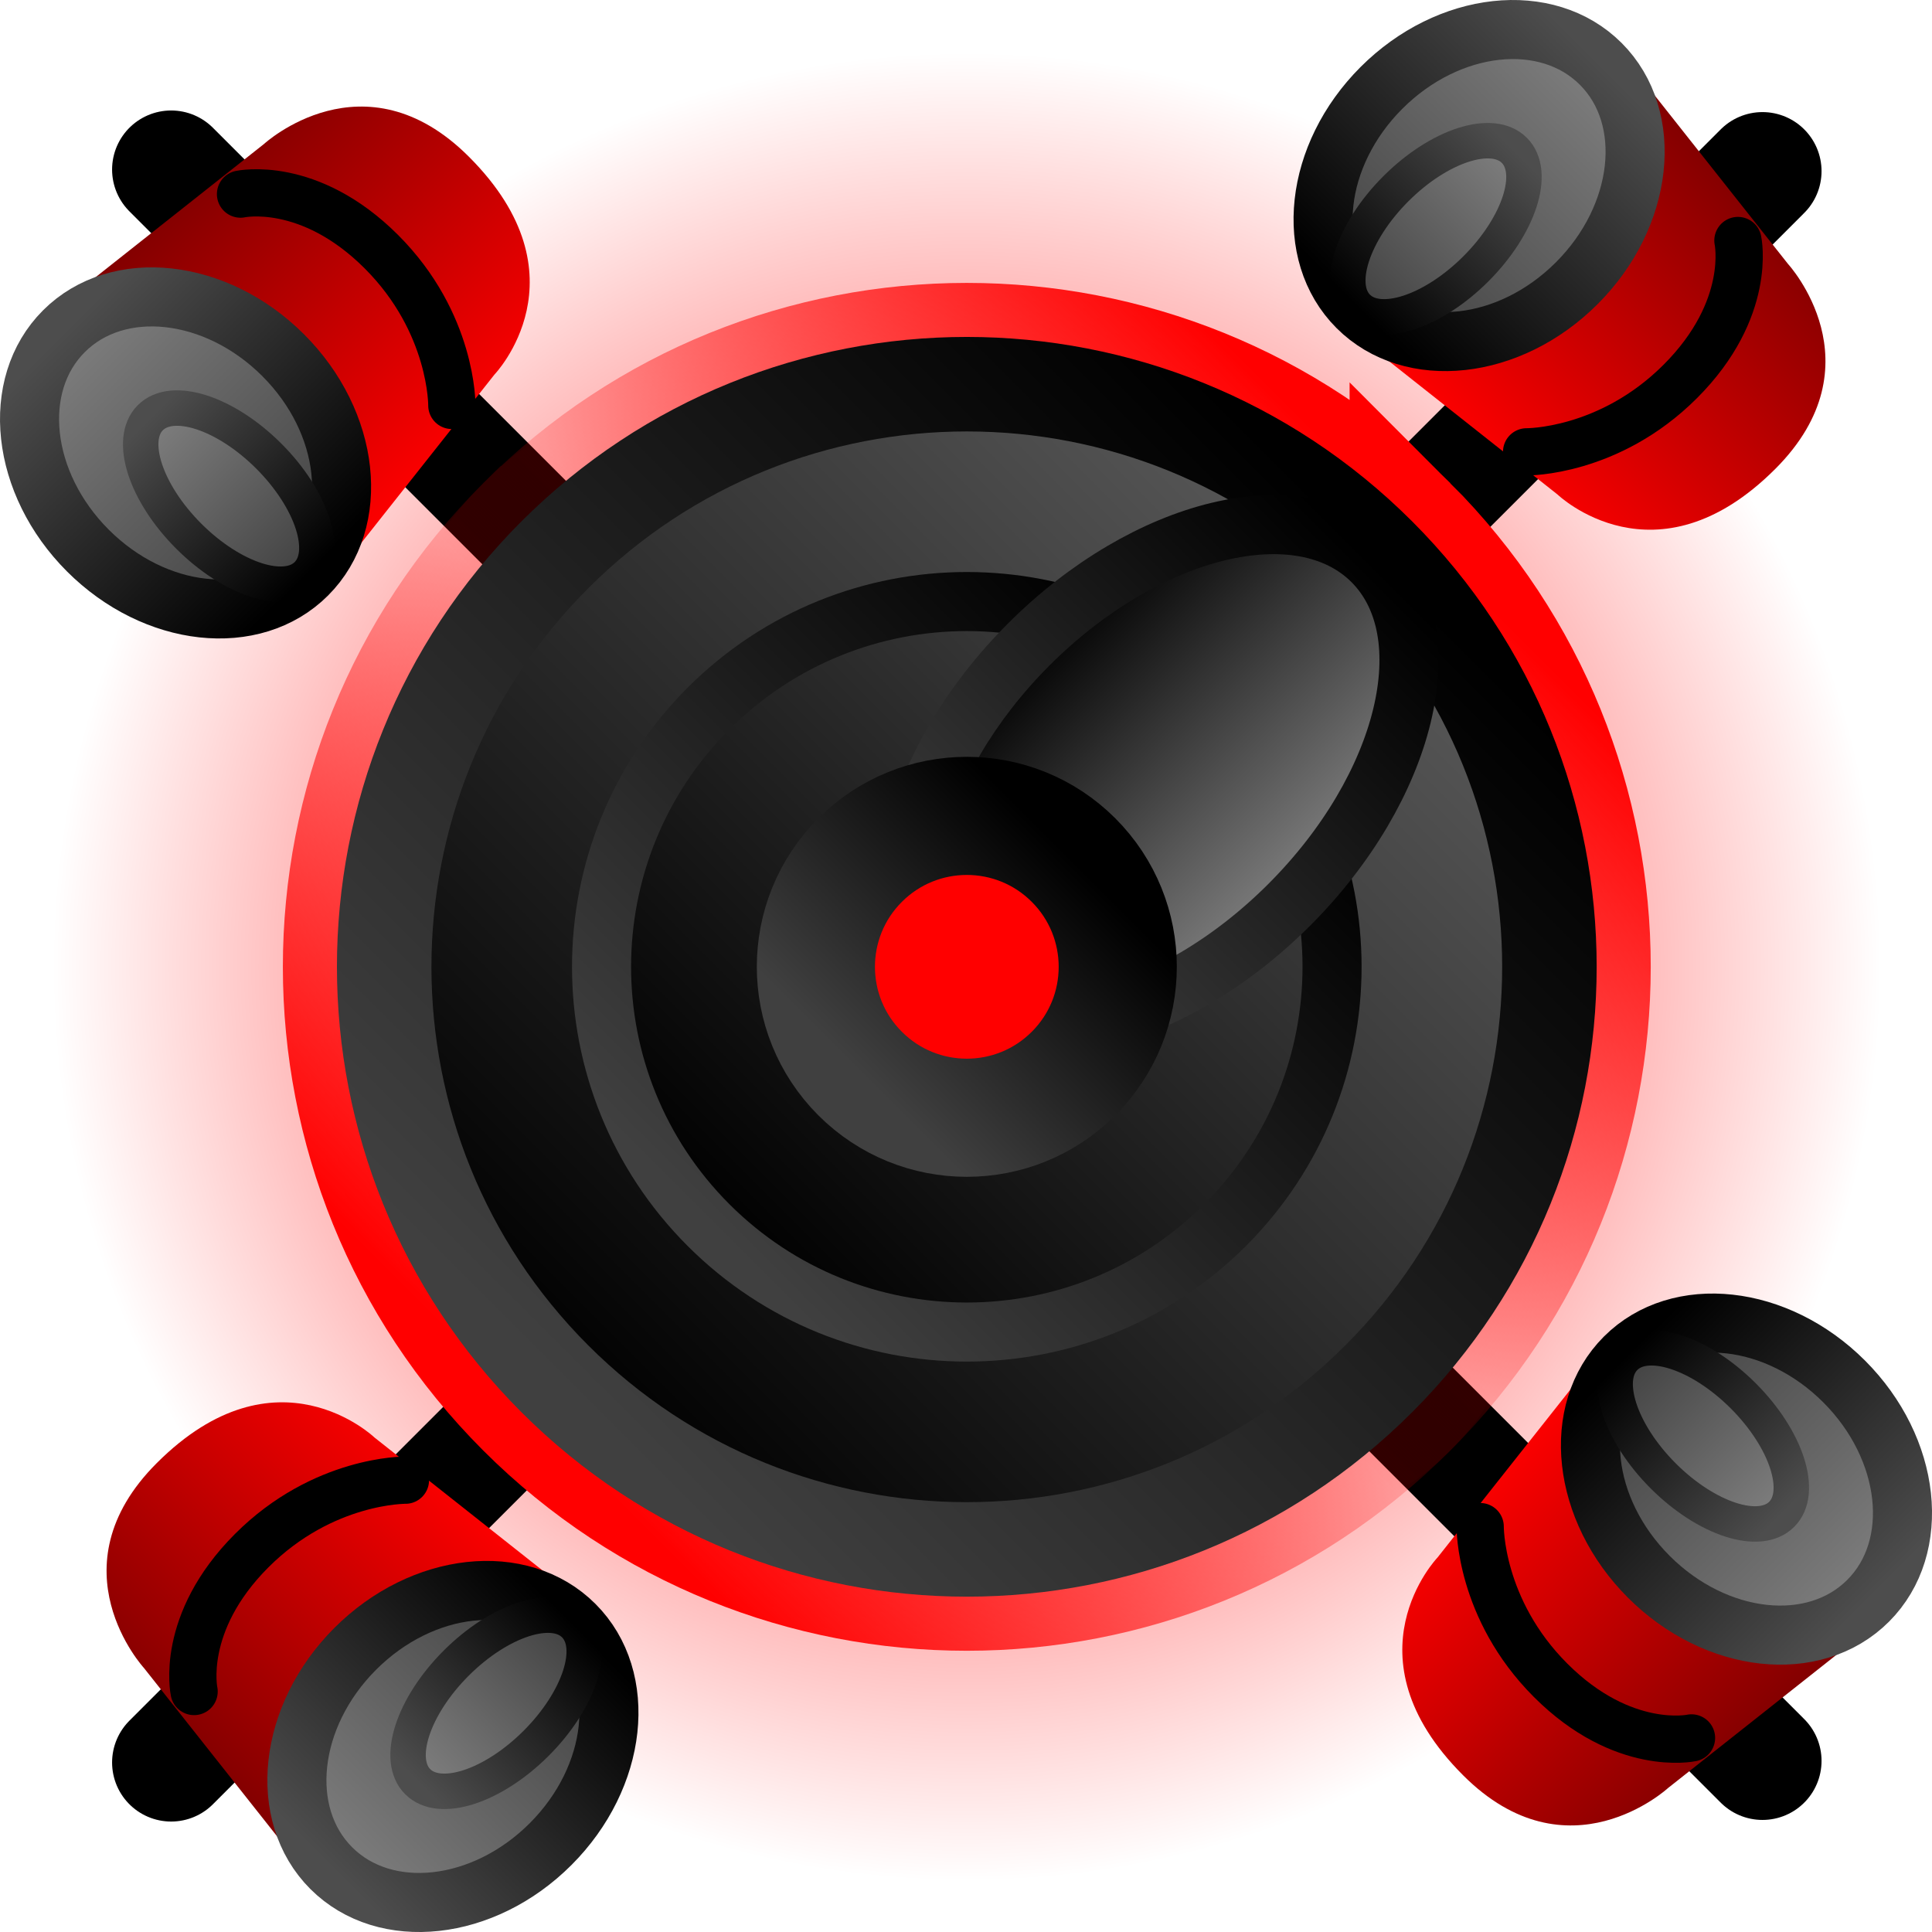 <svg version="1.1" xmlns="http://www.w3.org/2000/svg" xmlns:xlink="http://www.w3.org/1999/xlink" width="81.771" height="81.771" viewBox="0,0,81.771,81.771"><defs><radialGradient cx="240.034" cy="180.034" r="38.713" gradientUnits="userSpaceOnUse" id="color-1"><stop offset="0" stop-color="#ff0000"/><stop offset="1" stop-color="#ff0000" stop-opacity="0"/></radialGradient><linearGradient x1="205.071" y1="211.474" x2="216.725" y2="199.819" gradientUnits="userSpaceOnUse" id="color-2"><stop offset="0" stop-color="#800000"/><stop offset="1" stop-color="#ff0000"/></linearGradient><linearGradient x1="213.134" y1="218.182" x2="223.433" y2="207.883" gradientUnits="userSpaceOnUse" id="color-3"><stop offset="0" stop-color="#808080"/><stop offset="1" stop-color="#404040"/></linearGradient><linearGradient x1="213.134" y1="218.182" x2="223.433" y2="207.883" gradientUnits="userSpaceOnUse" id="color-4"><stop offset="0" stop-color="#4d4d4d"/><stop offset="1" stop-color="#000000"/></linearGradient><linearGradient x1="216.793" y1="214.523" x2="223.433" y2="207.883" gradientUnits="userSpaceOnUse" id="color-5"><stop offset="0" stop-color="#808080"/><stop offset="1" stop-color="#404040"/></linearGradient><linearGradient x1="216.793" y1="214.523" x2="223.433" y2="207.883" gradientUnits="userSpaceOnUse" id="color-6"><stop offset="0" stop-color="#4d4d4d"/><stop offset="1" stop-color="#000000"/></linearGradient><linearGradient x1="274.929" y1="148.526" x2="263.275" y2="160.181" gradientUnits="userSpaceOnUse" id="color-7"><stop offset="0" stop-color="#800000"/><stop offset="1" stop-color="#ff0000"/></linearGradient><linearGradient x1="266.866" y1="141.818" x2="256.567" y2="152.117" gradientUnits="userSpaceOnUse" id="color-8"><stop offset="0" stop-color="#808080"/><stop offset="1" stop-color="#404040"/></linearGradient><linearGradient x1="266.866" y1="141.818" x2="256.567" y2="152.117" gradientUnits="userSpaceOnUse" id="color-9"><stop offset="0" stop-color="#4d4d4d"/><stop offset="1" stop-color="#000000"/></linearGradient><linearGradient x1="263.207" y1="145.477" x2="256.567" y2="152.117" gradientUnits="userSpaceOnUse" id="color-10"><stop offset="0" stop-color="#808080"/><stop offset="1" stop-color="#404040"/></linearGradient><linearGradient x1="263.207" y1="145.477" x2="256.567" y2="152.117" gradientUnits="userSpaceOnUse" id="color-11"><stop offset="0" stop-color="#4d4d4d"/><stop offset="1" stop-color="#000000"/></linearGradient><linearGradient x1="271.474" y1="214.929" x2="259.819" y2="203.275" gradientUnits="userSpaceOnUse" id="color-12"><stop offset="0" stop-color="#800000"/><stop offset="1" stop-color="#ff0000"/></linearGradient><linearGradient x1="278.182" y1="206.866" x2="267.883" y2="196.567" gradientUnits="userSpaceOnUse" id="color-13"><stop offset="0" stop-color="#808080"/><stop offset="1" stop-color="#404040"/></linearGradient><linearGradient x1="278.182" y1="206.866" x2="267.883" y2="196.567" gradientUnits="userSpaceOnUse" id="color-14"><stop offset="0" stop-color="#4d4d4d"/><stop offset="1" stop-color="#000000"/></linearGradient><linearGradient x1="274.523" y1="203.207" x2="267.883" y2="196.567" gradientUnits="userSpaceOnUse" id="color-15"><stop offset="0" stop-color="#808080"/><stop offset="1" stop-color="#404040"/></linearGradient><linearGradient x1="274.523" y1="203.207" x2="267.883" y2="196.567" gradientUnits="userSpaceOnUse" id="color-16"><stop offset="0" stop-color="#4d4d4d"/><stop offset="1" stop-color="#000000"/></linearGradient><linearGradient x1="208.526" y1="145.071" x2="220.181" y2="156.725" gradientUnits="userSpaceOnUse" id="color-17"><stop offset="0" stop-color="#800000"/><stop offset="1" stop-color="#ff0000"/></linearGradient><linearGradient x1="201.818" y1="153.134" x2="212.117" y2="163.433" gradientUnits="userSpaceOnUse" id="color-18"><stop offset="0" stop-color="#808080"/><stop offset="1" stop-color="#404040"/></linearGradient><linearGradient x1="201.818" y1="153.134" x2="212.117" y2="163.433" gradientUnits="userSpaceOnUse" id="color-19"><stop offset="0" stop-color="#4d4d4d"/><stop offset="1" stop-color="#000000"/></linearGradient><linearGradient x1="205.477" y1="156.793" x2="212.117" y2="163.433" gradientUnits="userSpaceOnUse" id="color-20"><stop offset="0" stop-color="#808080"/><stop offset="1" stop-color="#404040"/></linearGradient><linearGradient x1="205.477" y1="156.793" x2="212.117" y2="163.433" gradientUnits="userSpaceOnUse" id="color-21"><stop offset="0" stop-color="#4d4d4d"/><stop offset="1" stop-color="#000000"/></linearGradient><linearGradient x1="221.333" y1="198.735" x2="242.075" y2="177.993" gradientUnits="userSpaceOnUse" id="color-22"><stop offset="0" stop-color="#ff0000"/><stop offset="1" stop-color="#ff0000" stop-opacity="0"/></linearGradient><linearGradient x1="258.735" y1="161.333" x2="237.993" y2="182.075" gradientUnits="userSpaceOnUse" id="color-23"><stop offset="0" stop-color="#ff0000"/><stop offset="1" stop-color="#ff0000" stop-opacity="0"/></linearGradient><linearGradient x1="222.597" y1="197.47" x2="257.47" y2="162.597" gradientUnits="userSpaceOnUse" id="color-24"><stop offset="0" stop-color="#000000"/><stop offset="1" stop-color="#595959"/></linearGradient><linearGradient x1="222.597" y1="197.47" x2="257.47" y2="162.597" gradientUnits="userSpaceOnUse" id="color-25"><stop offset="0" stop-color="#404040"/><stop offset="1" stop-color="#000000"/></linearGradient><linearGradient x1="229.102" y1="190.966" x2="250.966" y2="169.102" gradientUnits="userSpaceOnUse" id="color-26"><stop offset="0" stop-color="#000000"/><stop offset="1" stop-color="#404040"/></linearGradient><linearGradient x1="229.102" y1="190.966" x2="250.966" y2="169.102" gradientUnits="userSpaceOnUse" id="color-27"><stop offset="0" stop-color="#404040"/><stop offset="1" stop-color="#000000"/></linearGradient><linearGradient x1="253.676" y1="177.414" x2="242.654" y2="166.392" gradientUnits="userSpaceOnUse" id="color-28"><stop offset="0" stop-color="#808080"/><stop offset="1" stop-color="#000000"/></linearGradient><linearGradient x1="239.13" y1="180.937" x2="257.199" y2="162.868" gradientUnits="userSpaceOnUse" id="color-29"><stop offset="0" stop-color="#404040"/><stop offset="1" stop-color="#000000"/></linearGradient><linearGradient x1="235.517" y1="184.551" x2="244.551" y2="175.517" gradientUnits="userSpaceOnUse" id="color-30"><stop offset="0" stop-color="#404040"/><stop offset="1" stop-color="#000000"/></linearGradient></defs><g transform="translate(-199.114,-139.114)"><g data-paper-data="{&quot;isPaintingLayer&quot;:true}" fill-rule="nonzero" stroke-linejoin="miter" stroke-miterlimit="10" stroke-dasharray="" stroke-dashoffset="0" style="mix-blend-mode: normal"><g data-paper-data="{&quot;index&quot;:null}"><path d="M212.659,152.659c15.118,-15.118 39.63,-15.118 54.749,0c15.118,15.118 15.118,39.63 0,54.749c-15.118,15.118 -39.63,15.118 -54.749,-0c-15.118,-15.118 -15.118,-39.63 0,-54.749z" fill="url(#color-1)" stroke="none" stroke-width="0" stroke-linecap="butt"/><g><path d="M206.358,213.71l67.352,-67.352" fill="none" stroke="#000000" stroke-width="5" stroke-linecap="round"/><g stroke-linecap="butt"><path d="M205.748,201.039c5.069,-5.069 9.215,-1.084 9.215,-1.084l9.08,7.182l-11.654,11.654l-7.182,-9.08c0,0 -3.898,-4.233 0.542,-8.673z" fill="url(#color-2)" stroke="none" stroke-width="0"/><path d="M222.417,217.166c-2.844,2.844 -7,3.299 -9.283,1.016c-2.283,-2.283 -1.828,-6.439 1.016,-9.283c2.844,-2.844 7,-3.299 9.283,-1.016c2.283,2.283 1.828,6.439 -1.016,9.283z" fill="url(#color-3)" stroke="url(#color-4)" stroke-width="2.5"/><path d="M221.807,212.897c-1.834,1.834 -4.079,2.562 -5.014,1.626c-0.936,-0.936 -0.207,-3.18 1.626,-5.014c1.834,-1.834 4.079,-2.562 5.014,-1.626c0.936,0.936 0.207,3.18 -1.626,5.014z" fill="url(#color-5)" stroke="url(#color-6)" stroke-width="1.5"/></g><g stroke-linecap="butt"><path d="M274.252,158.961c-5.069,5.069 -9.215,1.084 -9.215,1.084l-9.08,-7.182l11.654,-11.654l7.182,9.08c0,0 3.898,4.233 -0.542,8.673z" fill="url(#color-7)" stroke="none" stroke-width="0"/><path d="M257.583,142.834c2.844,-2.844 7,-3.299 9.283,-1.016c2.283,2.283 1.828,6.439 -1.016,9.283c-2.844,2.844 -7,3.299 -9.283,1.016c-2.283,-2.283 -1.828,-6.439 1.016,-9.283z" fill="url(#color-8)" stroke="url(#color-9)" stroke-width="2.5"/><path d="M258.193,147.103c1.834,-1.834 4.079,-2.562 5.014,-1.626c0.936,0.936 0.207,3.18 -1.626,5.014c-1.834,1.834 -4.079,2.562 -5.014,1.626c-0.936,-0.936 -0.207,-3.18 1.626,-5.014z" fill="url(#color-10)" stroke="url(#color-11)" stroke-width="1.5"/></g><path d="M207.329,210.706c0,0 -0.63,-2.894 2.439,-5.963c3.024,-3.024 6.505,-2.981 6.505,-2.981" fill="none" stroke="#000000" stroke-width="2" stroke-linecap="round"/><path d="M272.671,149.294c0,0 0.63,2.894 -2.439,5.963c-3.024,3.024 -6.505,2.981 -6.505,2.981" fill="none" stroke="#000000" stroke-width="2" stroke-linecap="round"/></g><g><path d="M273.71,213.642l-67.352,-67.352" fill="none" stroke="#000000" stroke-width="5" stroke-linecap="round"/><g stroke-linecap="butt"><path d="M261.039,214.252c-5.069,-5.069 -1.084,-9.215 -1.084,-9.215l7.182,-9.08l11.654,11.654l-9.08,7.182c0,0 -4.233,3.898 -8.673,-0.542z" fill="url(#color-12)" stroke="none" stroke-width="0"/><path d="M277.166,197.583c2.844,2.844 3.299,7 1.016,9.283c-2.283,2.283 -6.439,1.828 -9.283,-1.016c-2.844,-2.844 -3.299,-7 -1.016,-9.283c2.283,-2.283 6.439,-1.828 9.283,1.016z" fill="url(#color-13)" stroke="url(#color-14)" stroke-width="2.5"/><path d="M272.897,198.193c1.834,1.834 2.562,4.079 1.626,5.014c-0.936,0.936 -3.18,0.207 -5.014,-1.626c-1.834,-1.834 -2.562,-4.079 -1.626,-5.014c0.936,-0.936 3.18,-0.207 5.014,1.626z" fill="url(#color-15)" stroke="url(#color-16)" stroke-width="1.5"/></g><g stroke-linecap="butt"><path d="M218.961,145.748c5.069,5.069 1.084,9.215 1.084,9.215l-7.182,9.08l-11.654,-11.654l9.08,-7.182c0,0 4.233,-3.898 8.673,0.542z" fill="url(#color-17)" stroke="none" stroke-width="0"/><path d="M202.834,162.417c-2.844,-2.844 -3.299,-7 -1.016,-9.283c2.283,-2.283 6.439,-1.828 9.283,1.016c2.844,2.844 3.299,7 1.016,9.283c-2.283,2.283 -6.439,1.828 -9.283,-1.016z" fill="url(#color-18)" stroke="url(#color-19)" stroke-width="2.5"/><path d="M207.103,161.807c-1.834,-1.834 -2.562,-4.079 -1.626,-5.014c0.936,-0.936 3.18,-0.207 5.014,1.626c1.834,1.834 2.562,4.079 1.626,5.014c-0.936,0.936 -3.18,0.207 -5.014,-1.626z" fill="url(#color-20)" stroke="url(#color-21)" stroke-width="1.5"/></g><path d="M270.706,212.671c0,0 -2.894,0.63 -5.963,-2.439c-3.024,-3.024 -2.981,-6.505 -2.981,-6.505" fill="none" stroke="#000000" stroke-width="2" stroke-linecap="round"/><path d="M209.294,147.329c0,0 2.894,-0.63 5.963,2.439c3.024,3.024 2.981,6.505 2.981,6.505" fill="none" stroke="#000000" stroke-width="2" stroke-linecap="round"/></g><path d="M221.333,161.333c8.987,-8.987 -5.277,23.904 4.064,34.225c8.376,9.254 41.397,-4.88 33.338,3.178c-10.328,10.328 -27.074,10.328 -37.403,-0c-10.328,-10.328 -10.328,-27.074 0,-37.403z" fill="none" stroke="url(#color-22)" stroke-width="5" stroke-linecap="butt"/><path d="M258.735,161.333c10.328,10.328 10.328,27.074 0,37.403c-8.058,8.058 6.076,-24.963 -3.178,-33.338c-10.321,-9.341 -43.212,4.923 -34.225,-4.064c10.328,-10.328 27.074,-10.328 37.403,0z" data-paper-data="{&quot;index&quot;:null}" fill="none" stroke="url(#color-23)" stroke-width="5" stroke-linecap="butt"/><path d="M222.597,162.597c9.63,-9.63 25.243,-9.63 34.873,0c9.63,9.63 9.63,25.243 0,34.873c-9.63,9.63 -25.243,9.63 -34.873,0c-9.63,-9.63 -9.63,-25.243 0,-34.873z" fill="url(#color-24)" stroke="url(#color-25)" stroke-width="4" stroke-linecap="butt"/><path d="M229.102,169.102c6.037,-6.037 15.826,-6.037 21.863,0c6.037,6.037 6.037,15.826 0,21.863c-6.037,6.037 -15.826,6.037 -21.863,0c-6.037,-6.037 -6.037,-15.826 0,-21.863z" fill="url(#color-26)" stroke="url(#color-27)" stroke-width="2.5" stroke-linecap="butt"/><path d="M253.676,177.414c-4.99,4.99 -11.502,6.567 -14.545,3.523c-3.044,-3.044 -1.466,-9.556 3.523,-14.545c4.99,-4.99 11.502,-6.567 14.545,-3.523c3.044,3.044 1.466,9.556 -3.523,14.545z" fill="url(#color-28)" stroke="url(#color-29)" stroke-width="2.5" stroke-linecap="butt"/><path d="M235.517,175.517c2.495,-2.495 6.54,-2.495 9.034,-0c2.495,2.495 2.495,6.54 0,9.034c-2.495,2.495 -6.54,2.495 -9.034,0c-2.495,-2.495 -2.495,-6.54 0,-9.034z" fill="#ff0000" stroke="url(#color-30)" stroke-width="5" stroke-linecap="butt"/></g></g></g></svg>